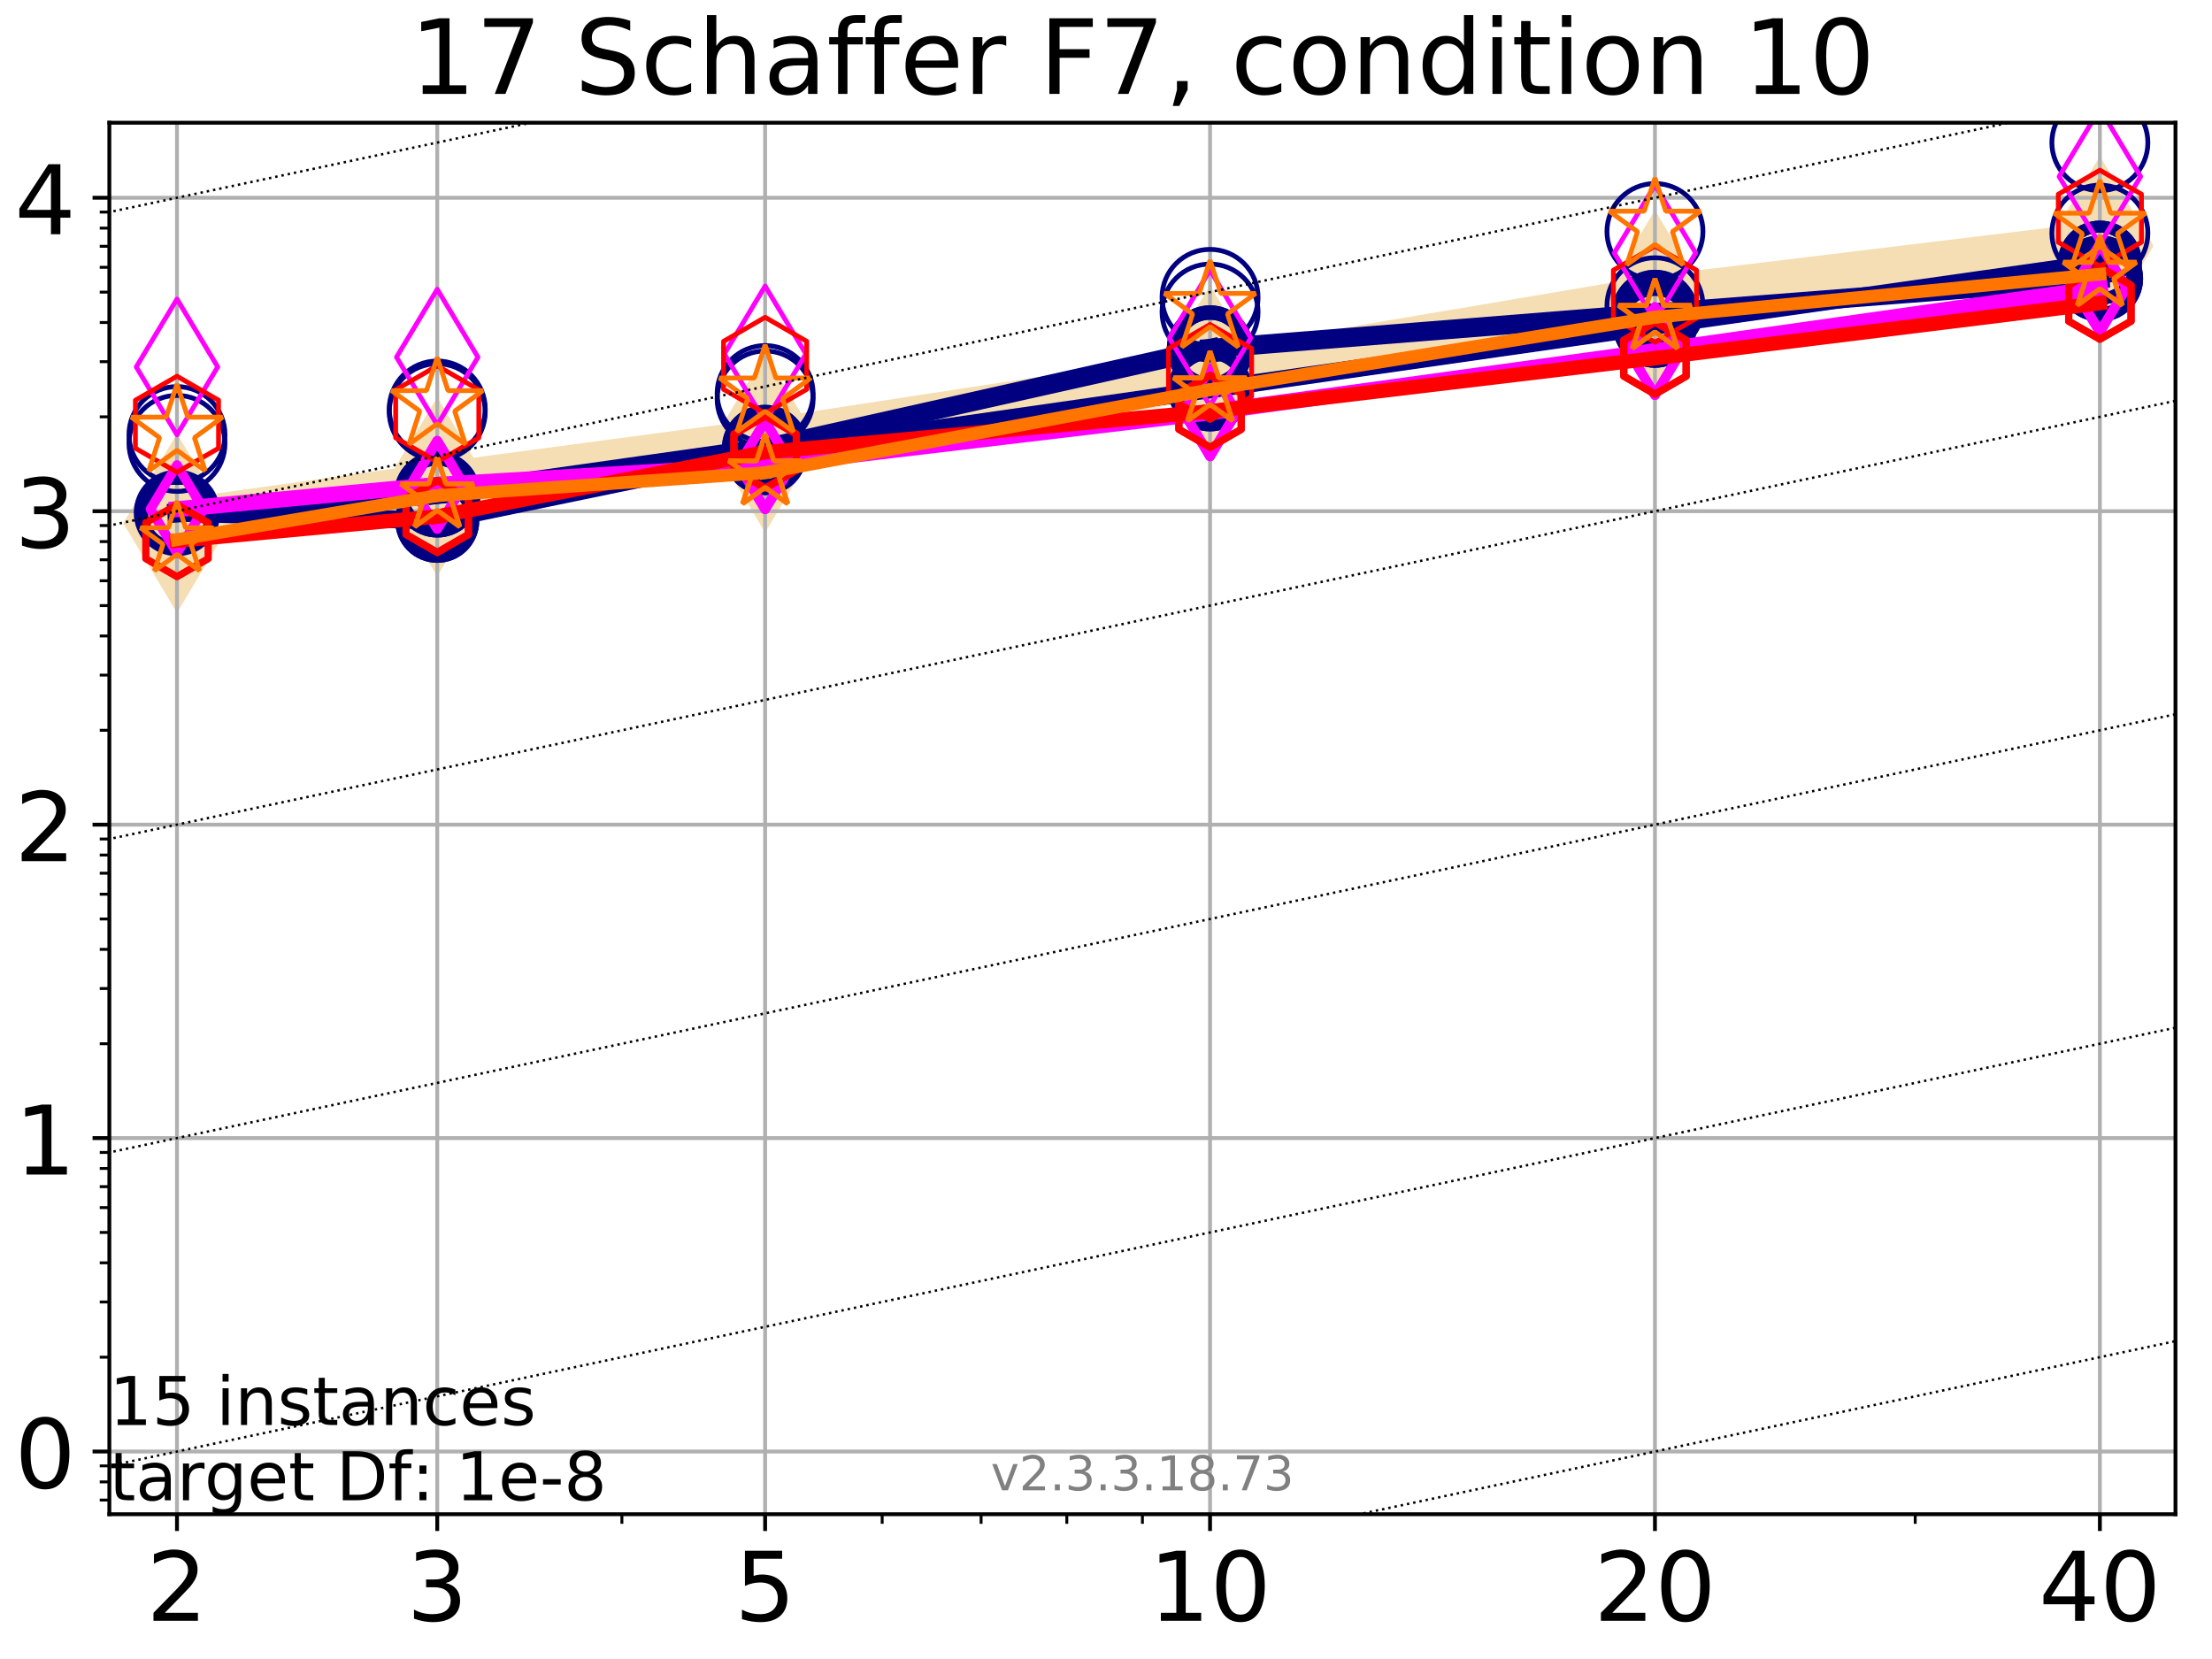 <?xml version="1.0" encoding="utf-8" standalone="no"?>
<!DOCTYPE svg PUBLIC "-//W3C//DTD SVG 1.1//EN"
  "http://www.w3.org/Graphics/SVG/1.1/DTD/svg11.dtd">
<!-- Created with matplotlib (https://matplotlib.org/) -->
<svg height="345.6pt" version="1.1" viewBox="0 0 460.8 345.6" width="460.8pt" xmlns="http://www.w3.org/2000/svg" xmlns:xlink="http://www.w3.org/1999/xlink">
 <defs>
  <style type="text/css">
*{stroke-linecap:butt;stroke-linejoin:round;}
  </style>
 </defs>
 <g id="figure_1">
  <g id="patch_1">
   <path d="M 0 345.6 
L 460.8 345.6 
L 460.8 0 
L 0 0 
z
" style="fill:#ffffff;"/>
  </g>
  <g id="axes_1">
   <g id="patch_2">
    <path d="M 22.78 315.44 
L 453.192 315.44 
L 453.192 25.56 
L 22.78 25.56 
z
" style="fill:#ffffff;"/>
   </g>
   <g id="line2d_1">
    <path clip-path="url(#p8d45c57bcb)" d="M 36.868 108.998 
L 91.085 101.403 
L 159.39 92.276 
L 252.074 78.088 
L 344.758 62.435 
L 437.443 51.199 
" style="fill:none;stroke:#f5deb3;stroke-linecap:square;stroke-width:10;"/>
    <defs>
     <path d="M -0 17.678 
L 10.607 0 
L 0 -17.678 
L -10.607 -0 
z
" id="m6e6aac58b0" style="stroke:#f5deb3;stroke-linejoin:miter;"/>
    </defs>
    <g clip-path="url(#p8d45c57bcb)">
     <use style="fill:#f5deb3;stroke:#f5deb3;stroke-linejoin:miter;" x="36.868" xlink:href="#m6e6aac58b0" y="108.998"/>
     <use style="fill:#f5deb3;stroke:#f5deb3;stroke-linejoin:miter;" x="91.085" xlink:href="#m6e6aac58b0" y="101.403"/>
     <use style="fill:#f5deb3;stroke:#f5deb3;stroke-linejoin:miter;" x="159.39" xlink:href="#m6e6aac58b0" y="92.276"/>
     <use style="fill:#f5deb3;stroke:#f5deb3;stroke-linejoin:miter;" x="252.074" xlink:href="#m6e6aac58b0" y="78.088"/>
     <use style="fill:#f5deb3;stroke:#f5deb3;stroke-linejoin:miter;" x="344.758" xlink:href="#m6e6aac58b0" y="62.435"/>
     <use style="fill:#f5deb3;stroke:#f5deb3;stroke-linejoin:miter;" x="437.443" xlink:href="#m6e6aac58b0" y="51.199"/>
    </g>
   </g>
   <g id="matplotlib.axis_1">
    <g id="xtick_1">
     <g id="line2d_2">
      <path clip-path="url(#p8d45c57bcb)" d="M 36.868 315.44 
L 36.868 25.56 
" style="fill:none;stroke:#b0b0b0;stroke-linecap:square;stroke-width:0.8;"/>
     </g>
     <g id="line2d_3">
      <defs>
       <path d="M 0 0 
L 0 3.5 
" id="me53b321a00" style="stroke:#000000;stroke-width:0.8;"/>
      </defs>
      <g>
       <use style="stroke:#000000;stroke-width:0.8;" x="36.868" xlink:href="#me53b321a00" y="315.44"/>
      </g>
     </g>
     <g id="text_1">
      <!-- 2 -->
      <defs>
       <path d="M 19.188 8.297 
L 53.609 8.297 
L 53.609 0 
L 7.328 0 
L 7.328 8.297 
Q 12.938 14.109 22.625 23.891 
Q 32.328 33.688 34.812 36.531 
Q 39.547 41.844 41.422 45.531 
Q 43.312 49.219 43.312 52.781 
Q 43.312 58.594 39.234 62.25 
Q 35.156 65.922 28.609 65.922 
Q 23.969 65.922 18.812 64.312 
Q 13.672 62.703 7.812 59.422 
L 7.812 69.391 
Q 13.766 71.781 18.938 73 
Q 24.125 74.219 28.422 74.219 
Q 39.75 74.219 46.484 68.547 
Q 53.219 62.891 53.219 53.422 
Q 53.219 48.922 51.531 44.891 
Q 49.859 40.875 45.406 35.406 
Q 44.188 33.984 37.641 27.219 
Q 31.109 20.453 19.188 8.297 
z
" id="DejaVuSans-50"/>
      </defs>
      <g transform="translate(30.506 337.637)scale(0.2 -0.2)">
       <use xlink:href="#DejaVuSans-50"/>
      </g>
     </g>
    </g>
    <g id="xtick_2">
     <g id="line2d_4">
      <path clip-path="url(#p8d45c57bcb)" d="M 91.085 315.44 
L 91.085 25.56 
" style="fill:none;stroke:#b0b0b0;stroke-linecap:square;stroke-width:0.8;"/>
     </g>
     <g id="line2d_5">
      <g>
       <use style="stroke:#000000;stroke-width:0.8;" x="91.085" xlink:href="#me53b321a00" y="315.44"/>
      </g>
     </g>
     <g id="text_2">
      <!-- 3 -->
      <defs>
       <path d="M 40.578 39.312 
Q 47.656 37.797 51.625 33 
Q 55.609 28.219 55.609 21.188 
Q 55.609 10.406 48.188 4.484 
Q 40.766 -1.422 27.094 -1.422 
Q 22.516 -1.422 17.656 -0.516 
Q 12.797 0.391 7.625 2.203 
L 7.625 11.719 
Q 11.719 9.328 16.594 8.109 
Q 21.484 6.891 26.812 6.891 
Q 36.078 6.891 40.938 10.547 
Q 45.797 14.203 45.797 21.188 
Q 45.797 27.641 41.281 31.266 
Q 36.766 34.906 28.719 34.906 
L 20.219 34.906 
L 20.219 43.016 
L 29.109 43.016 
Q 36.375 43.016 40.234 45.922 
Q 44.094 48.828 44.094 54.297 
Q 44.094 59.906 40.109 62.906 
Q 36.141 65.922 28.719 65.922 
Q 24.656 65.922 20.016 65.031 
Q 15.375 64.156 9.812 62.312 
L 9.812 71.094 
Q 15.438 72.656 20.344 73.438 
Q 25.25 74.219 29.594 74.219 
Q 40.828 74.219 47.359 69.109 
Q 53.906 64.016 53.906 55.328 
Q 53.906 49.266 50.438 45.094 
Q 46.969 40.922 40.578 39.312 
z
" id="DejaVuSans-51"/>
      </defs>
      <g transform="translate(84.723 337.637)scale(0.2 -0.2)">
       <use xlink:href="#DejaVuSans-51"/>
      </g>
     </g>
    </g>
    <g id="xtick_3">
     <g id="line2d_6">
      <path clip-path="url(#p8d45c57bcb)" d="M 159.39 315.44 
L 159.39 25.56 
" style="fill:none;stroke:#b0b0b0;stroke-linecap:square;stroke-width:0.8;"/>
     </g>
     <g id="line2d_7">
      <g>
       <use style="stroke:#000000;stroke-width:0.8;" x="159.39" xlink:href="#me53b321a00" y="315.44"/>
      </g>
     </g>
     <g id="text_3">
      <!-- 5 -->
      <defs>
       <path d="M 10.797 72.906 
L 49.516 72.906 
L 49.516 64.594 
L 19.828 64.594 
L 19.828 46.734 
Q 21.969 47.469 24.109 47.828 
Q 26.266 48.188 28.422 48.188 
Q 40.625 48.188 47.75 41.5 
Q 54.891 34.812 54.891 23.391 
Q 54.891 11.625 47.562 5.094 
Q 40.234 -1.422 26.906 -1.422 
Q 22.312 -1.422 17.547 -0.641 
Q 12.797 0.141 7.719 1.703 
L 7.719 11.625 
Q 12.109 9.234 16.797 8.062 
Q 21.484 6.891 26.703 6.891 
Q 35.156 6.891 40.078 11.328 
Q 45.016 15.766 45.016 23.391 
Q 45.016 31 40.078 35.438 
Q 35.156 39.891 26.703 39.891 
Q 22.75 39.891 18.812 39.016 
Q 14.891 38.141 10.797 36.281 
z
" id="DejaVuSans-53"/>
      </defs>
      <g transform="translate(153.028 337.637)scale(0.2 -0.2)">
       <use xlink:href="#DejaVuSans-53"/>
      </g>
     </g>
    </g>
    <g id="xtick_4">
     <g id="line2d_8">
      <path clip-path="url(#p8d45c57bcb)" d="M 252.074 315.44 
L 252.074 25.56 
" style="fill:none;stroke:#b0b0b0;stroke-linecap:square;stroke-width:0.8;"/>
     </g>
     <g id="line2d_9">
      <g>
       <use style="stroke:#000000;stroke-width:0.8;" x="252.074" xlink:href="#me53b321a00" y="315.44"/>
      </g>
     </g>
     <g id="text_4">
      <!-- 10 -->
      <defs>
       <path d="M 12.406 8.297 
L 28.516 8.297 
L 28.516 63.922 
L 10.984 60.406 
L 10.984 69.391 
L 28.422 72.906 
L 38.281 72.906 
L 38.281 8.297 
L 54.391 8.297 
L 54.391 0 
L 12.406 0 
z
" id="DejaVuSans-49"/>
       <path d="M 31.781 66.406 
Q 24.172 66.406 20.328 58.906 
Q 16.5 51.422 16.5 36.375 
Q 16.5 21.391 20.328 13.891 
Q 24.172 6.391 31.781 6.391 
Q 39.453 6.391 43.281 13.891 
Q 47.125 21.391 47.125 36.375 
Q 47.125 51.422 43.281 58.906 
Q 39.453 66.406 31.781 66.406 
z
M 31.781 74.219 
Q 44.047 74.219 50.516 64.516 
Q 56.984 54.828 56.984 36.375 
Q 56.984 17.969 50.516 8.266 
Q 44.047 -1.422 31.781 -1.422 
Q 19.531 -1.422 13.062 8.266 
Q 6.594 17.969 6.594 36.375 
Q 6.594 54.828 13.062 64.516 
Q 19.531 74.219 31.781 74.219 
z
" id="DejaVuSans-48"/>
      </defs>
      <g transform="translate(239.349 337.637)scale(0.2 -0.2)">
       <use xlink:href="#DejaVuSans-49"/>
       <use x="63.623" xlink:href="#DejaVuSans-48"/>
      </g>
     </g>
    </g>
    <g id="xtick_5">
     <g id="line2d_10">
      <path clip-path="url(#p8d45c57bcb)" d="M 344.758 315.44 
L 344.758 25.56 
" style="fill:none;stroke:#b0b0b0;stroke-linecap:square;stroke-width:0.8;"/>
     </g>
     <g id="line2d_11">
      <g>
       <use style="stroke:#000000;stroke-width:0.8;" x="344.758" xlink:href="#me53b321a00" y="315.44"/>
      </g>
     </g>
     <g id="text_5">
      <!-- 20 -->
      <g transform="translate(332.033 337.637)scale(0.2 -0.2)">
       <use xlink:href="#DejaVuSans-50"/>
       <use x="63.623" xlink:href="#DejaVuSans-48"/>
      </g>
     </g>
    </g>
    <g id="xtick_6">
     <g id="line2d_12">
      <path clip-path="url(#p8d45c57bcb)" d="M 437.443 315.44 
L 437.443 25.56 
" style="fill:none;stroke:#b0b0b0;stroke-linecap:square;stroke-width:0.8;"/>
     </g>
     <g id="line2d_13">
      <g>
       <use style="stroke:#000000;stroke-width:0.8;" x="437.443" xlink:href="#me53b321a00" y="315.44"/>
      </g>
     </g>
     <g id="text_6">
      <!-- 40 -->
      <defs>
       <path d="M 37.797 64.312 
L 12.891 25.391 
L 37.797 25.391 
z
M 35.203 72.906 
L 47.609 72.906 
L 47.609 25.391 
L 58.016 25.391 
L 58.016 17.188 
L 47.609 17.188 
L 47.609 0 
L 37.797 0 
L 37.797 17.188 
L 4.891 17.188 
L 4.891 26.703 
z
" id="DejaVuSans-52"/>
      </defs>
      <g transform="translate(424.718 337.637)scale(0.2 -0.2)">
       <use xlink:href="#DejaVuSans-52"/>
       <use x="63.623" xlink:href="#DejaVuSans-48"/>
      </g>
     </g>
    </g>
    <g id="xtick_7">
     <g id="line2d_14">
      <defs>
       <path d="M 0 0 
L 0 2 
" id="md0ccc315f7" style="stroke:#000000;stroke-width:0.6;"/>
      </defs>
      <g>
       <use style="stroke:#000000;stroke-width:0.6;" x="129.552" xlink:href="#md0ccc315f7" y="315.44"/>
      </g>
     </g>
    </g>
    <g id="xtick_8">
     <g id="line2d_15">
      <g>
       <use style="stroke:#000000;stroke-width:0.6;" x="183.769" xlink:href="#md0ccc315f7" y="315.44"/>
      </g>
     </g>
    </g>
    <g id="xtick_9">
     <g id="line2d_16">
      <g>
       <use style="stroke:#000000;stroke-width:0.6;" x="204.381" xlink:href="#md0ccc315f7" y="315.44"/>
      </g>
     </g>
    </g>
    <g id="xtick_10">
     <g id="line2d_17">
      <g>
       <use style="stroke:#000000;stroke-width:0.6;" x="222.237" xlink:href="#md0ccc315f7" y="315.44"/>
      </g>
     </g>
    </g>
    <g id="xtick_11">
     <g id="line2d_18">
      <g>
       <use style="stroke:#000000;stroke-width:0.6;" x="237.986" xlink:href="#md0ccc315f7" y="315.44"/>
      </g>
     </g>
    </g>
    <g id="xtick_12">
     <g id="line2d_19">
      <g>
       <use style="stroke:#000000;stroke-width:0.6;" x="398.975" xlink:href="#md0ccc315f7" y="315.44"/>
      </g>
     </g>
    </g>
   </g>
   <g id="matplotlib.axis_2">
    <g id="ytick_1">
     <g id="line2d_20">
      <path clip-path="url(#p8d45c57bcb)" d="M 22.78 302.381 
L 453.192 302.381 
" style="fill:none;stroke:#b0b0b0;stroke-linecap:square;stroke-width:0.8;"/>
     </g>
     <g id="line2d_21">
      <defs>
       <path d="M 0 0 
L -3.5 0 
" id="m0a56981e63" style="stroke:#000000;stroke-width:0.8;"/>
      </defs>
      <g>
       <use style="stroke:#000000;stroke-width:0.8;" x="22.78" xlink:href="#m0a56981e63" y="302.381"/>
      </g>
     </g>
     <g id="text_7">
      <!-- 0 -->
      <g transform="translate(3.055 309.979)scale(0.2 -0.2)">
       <use xlink:href="#DejaVuSans-48"/>
      </g>
     </g>
    </g>
    <g id="ytick_2">
     <g id="line2d_22">
      <path clip-path="url(#p8d45c57bcb)" d="M 22.78 237.085 
L 453.192 237.085 
" style="fill:none;stroke:#b0b0b0;stroke-linecap:square;stroke-width:0.8;"/>
     </g>
     <g id="line2d_23">
      <g>
       <use style="stroke:#000000;stroke-width:0.8;" x="22.78" xlink:href="#m0a56981e63" y="237.085"/>
      </g>
     </g>
     <g id="text_8">
      <!-- 1 -->
      <g transform="translate(3.055 244.684)scale(0.2 -0.2)">
       <use xlink:href="#DejaVuSans-49"/>
      </g>
     </g>
    </g>
    <g id="ytick_3">
     <g id="line2d_24">
      <path clip-path="url(#p8d45c57bcb)" d="M 22.78 171.79 
L 453.192 171.79 
" style="fill:none;stroke:#b0b0b0;stroke-linecap:square;stroke-width:0.8;"/>
     </g>
     <g id="line2d_25">
      <g>
       <use style="stroke:#000000;stroke-width:0.8;" x="22.78" xlink:href="#m0a56981e63" y="171.79"/>
      </g>
     </g>
     <g id="text_9">
      <!-- 2 -->
      <g transform="translate(3.055 179.388)scale(0.2 -0.2)">
       <use xlink:href="#DejaVuSans-50"/>
      </g>
     </g>
    </g>
    <g id="ytick_4">
     <g id="line2d_26">
      <path clip-path="url(#p8d45c57bcb)" d="M 22.78 106.494 
L 453.192 106.494 
" style="fill:none;stroke:#b0b0b0;stroke-linecap:square;stroke-width:0.8;"/>
     </g>
     <g id="line2d_27">
      <g>
       <use style="stroke:#000000;stroke-width:0.8;" x="22.78" xlink:href="#m0a56981e63" y="106.494"/>
      </g>
     </g>
     <g id="text_10">
      <!-- 3 -->
      <g transform="translate(3.055 114.092)scale(0.2 -0.2)">
       <use xlink:href="#DejaVuSans-51"/>
      </g>
     </g>
    </g>
    <g id="ytick_5">
     <g id="line2d_28">
      <path clip-path="url(#p8d45c57bcb)" d="M 22.78 41.198 
L 453.192 41.198 
" style="fill:none;stroke:#b0b0b0;stroke-linecap:square;stroke-width:0.8;"/>
     </g>
     <g id="line2d_29">
      <g>
       <use style="stroke:#000000;stroke-width:0.8;" x="22.78" xlink:href="#m0a56981e63" y="41.198"/>
      </g>
     </g>
     <g id="text_11">
      <!-- 4 -->
      <g transform="translate(3.055 48.797)scale(0.2 -0.2)">
       <use xlink:href="#DejaVuSans-52"/>
      </g>
     </g>
    </g>
    <g id="ytick_6">
     <g id="line2d_30">
      <defs>
       <path d="M 0 0 
L -2 0 
" id="m9583acbd83" style="stroke:#000000;stroke-width:0.6;"/>
      </defs>
      <g>
       <use style="stroke:#000000;stroke-width:0.6;" x="22.78" xlink:href="#m9583acbd83" y="312.495"/>
      </g>
     </g>
    </g>
    <g id="ytick_7">
     <g id="line2d_31">
      <g>
       <use style="stroke:#000000;stroke-width:0.6;" x="22.78" xlink:href="#m9583acbd83" y="308.709"/>
      </g>
     </g>
    </g>
    <g id="ytick_8">
     <g id="line2d_32">
      <g>
       <use style="stroke:#000000;stroke-width:0.6;" x="22.78" xlink:href="#m9583acbd83" y="305.369"/>
      </g>
     </g>
    </g>
    <g id="ytick_9">
     <g id="line2d_33">
      <g>
       <use style="stroke:#000000;stroke-width:0.6;" x="22.78" xlink:href="#m9583acbd83" y="282.725"/>
      </g>
     </g>
    </g>
    <g id="ytick_10">
     <g id="line2d_34">
      <g>
       <use style="stroke:#000000;stroke-width:0.6;" x="22.78" xlink:href="#m9583acbd83" y="271.227"/>
      </g>
     </g>
    </g>
    <g id="ytick_11">
     <g id="line2d_35">
      <g>
       <use style="stroke:#000000;stroke-width:0.6;" x="22.78" xlink:href="#m9583acbd83" y="263.069"/>
      </g>
     </g>
    </g>
    <g id="ytick_12">
     <g id="line2d_36">
      <g>
       <use style="stroke:#000000;stroke-width:0.6;" x="22.78" xlink:href="#m9583acbd83" y="256.741"/>
      </g>
     </g>
    </g>
    <g id="ytick_13">
     <g id="line2d_37">
      <g>
       <use style="stroke:#000000;stroke-width:0.6;" x="22.78" xlink:href="#m9583acbd83" y="251.571"/>
      </g>
     </g>
    </g>
    <g id="ytick_14">
     <g id="line2d_38">
      <g>
       <use style="stroke:#000000;stroke-width:0.6;" x="22.78" xlink:href="#m9583acbd83" y="247.2"/>
      </g>
     </g>
    </g>
    <g id="ytick_15">
     <g id="line2d_39">
      <g>
       <use style="stroke:#000000;stroke-width:0.6;" x="22.78" xlink:href="#m9583acbd83" y="243.413"/>
      </g>
     </g>
    </g>
    <g id="ytick_16">
     <g id="line2d_40">
      <g>
       <use style="stroke:#000000;stroke-width:0.6;" x="22.78" xlink:href="#m9583acbd83" y="240.073"/>
      </g>
     </g>
    </g>
    <g id="ytick_17">
     <g id="line2d_41">
      <g>
       <use style="stroke:#000000;stroke-width:0.6;" x="22.78" xlink:href="#m9583acbd83" y="217.429"/>
      </g>
     </g>
    </g>
    <g id="ytick_18">
     <g id="line2d_42">
      <g>
       <use style="stroke:#000000;stroke-width:0.6;" x="22.78" xlink:href="#m9583acbd83" y="205.931"/>
      </g>
     </g>
    </g>
    <g id="ytick_19">
     <g id="line2d_43">
      <g>
       <use style="stroke:#000000;stroke-width:0.6;" x="22.78" xlink:href="#m9583acbd83" y="197.773"/>
      </g>
     </g>
    </g>
    <g id="ytick_20">
     <g id="line2d_44">
      <g>
       <use style="stroke:#000000;stroke-width:0.6;" x="22.78" xlink:href="#m9583acbd83" y="191.446"/>
      </g>
     </g>
    </g>
    <g id="ytick_21">
     <g id="line2d_45">
      <g>
       <use style="stroke:#000000;stroke-width:0.6;" x="22.78" xlink:href="#m9583acbd83" y="186.275"/>
      </g>
     </g>
    </g>
    <g id="ytick_22">
     <g id="line2d_46">
      <g>
       <use style="stroke:#000000;stroke-width:0.6;" x="22.78" xlink:href="#m9583acbd83" y="181.904"/>
      </g>
     </g>
    </g>
    <g id="ytick_23">
     <g id="line2d_47">
      <g>
       <use style="stroke:#000000;stroke-width:0.6;" x="22.78" xlink:href="#m9583acbd83" y="178.117"/>
      </g>
     </g>
    </g>
    <g id="ytick_24">
     <g id="line2d_48">
      <g>
       <use style="stroke:#000000;stroke-width:0.6;" x="22.78" xlink:href="#m9583acbd83" y="174.777"/>
      </g>
     </g>
    </g>
    <g id="ytick_25">
     <g id="line2d_49">
      <g>
       <use style="stroke:#000000;stroke-width:0.6;" x="22.78" xlink:href="#m9583acbd83" y="152.134"/>
      </g>
     </g>
    </g>
    <g id="ytick_26">
     <g id="line2d_50">
      <g>
       <use style="stroke:#000000;stroke-width:0.6;" x="22.78" xlink:href="#m9583acbd83" y="140.636"/>
      </g>
     </g>
    </g>
    <g id="ytick_27">
     <g id="line2d_51">
      <g>
       <use style="stroke:#000000;stroke-width:0.6;" x="22.78" xlink:href="#m9583acbd83" y="132.478"/>
      </g>
     </g>
    </g>
    <g id="ytick_28">
     <g id="line2d_52">
      <g>
       <use style="stroke:#000000;stroke-width:0.6;" x="22.78" xlink:href="#m9583acbd83" y="126.15"/>
      </g>
     </g>
    </g>
    <g id="ytick_29">
     <g id="line2d_53">
      <g>
       <use style="stroke:#000000;stroke-width:0.6;" x="22.78" xlink:href="#m9583acbd83" y="120.98"/>
      </g>
     </g>
    </g>
    <g id="ytick_30">
     <g id="line2d_54">
      <g>
       <use style="stroke:#000000;stroke-width:0.6;" x="22.78" xlink:href="#m9583acbd83" y="116.608"/>
      </g>
     </g>
    </g>
    <g id="ytick_31">
     <g id="line2d_55">
      <g>
       <use style="stroke:#000000;stroke-width:0.6;" x="22.78" xlink:href="#m9583acbd83" y="112.822"/>
      </g>
     </g>
    </g>
    <g id="ytick_32">
     <g id="line2d_56">
      <g>
       <use style="stroke:#000000;stroke-width:0.6;" x="22.78" xlink:href="#m9583acbd83" y="109.482"/>
      </g>
     </g>
    </g>
    <g id="ytick_33">
     <g id="line2d_57">
      <g>
       <use style="stroke:#000000;stroke-width:0.6;" x="22.78" xlink:href="#m9583acbd83" y="86.838"/>
      </g>
     </g>
    </g>
    <g id="ytick_34">
     <g id="line2d_58">
      <g>
       <use style="stroke:#000000;stroke-width:0.6;" x="22.78" xlink:href="#m9583acbd83" y="75.34"/>
      </g>
     </g>
    </g>
    <g id="ytick_35">
     <g id="line2d_59">
      <g>
       <use style="stroke:#000000;stroke-width:0.6;" x="22.78" xlink:href="#m9583acbd83" y="67.182"/>
      </g>
     </g>
    </g>
    <g id="ytick_36">
     <g id="line2d_60">
      <g>
       <use style="stroke:#000000;stroke-width:0.6;" x="22.78" xlink:href="#m9583acbd83" y="60.854"/>
      </g>
     </g>
    </g>
    <g id="ytick_37">
     <g id="line2d_61">
      <g>
       <use style="stroke:#000000;stroke-width:0.6;" x="22.78" xlink:href="#m9583acbd83" y="55.684"/>
      </g>
     </g>
    </g>
    <g id="ytick_38">
     <g id="line2d_62">
      <g>
       <use style="stroke:#000000;stroke-width:0.6;" x="22.78" xlink:href="#m9583acbd83" y="51.313"/>
      </g>
     </g>
    </g>
    <g id="ytick_39">
     <g id="line2d_63">
      <g>
       <use style="stroke:#000000;stroke-width:0.6;" x="22.78" xlink:href="#m9583acbd83" y="47.526"/>
      </g>
     </g>
    </g>
    <g id="ytick_40">
     <g id="line2d_64">
      <g>
       <use style="stroke:#000000;stroke-width:0.6;" x="22.78" xlink:href="#m9583acbd83" y="44.186"/>
      </g>
     </g>
    </g>
   </g>
   <g id="line2d_65">
    <path clip-path="url(#p8d45c57bcb)" d="M 36.868 106.852 
L 91.085 102.975 
" style="fill:none;stroke:#000080;stroke-linecap:square;stroke-width:4;"/>
    <defs>
     <path d="M 0 7.5 
C 1.989 7.5 3.897 6.71 5.303 5.303 
C 6.71 3.897 7.5 1.989 7.5 0 
C 7.5 -1.989 6.71 -3.897 5.303 -5.303 
C 3.897 -6.71 1.989 -7.5 0 -7.5 
C -1.989 -7.5 -3.897 -6.71 -5.303 -5.303 
C -6.71 -3.897 -7.5 -1.989 -7.5 0 
C -7.5 1.989 -6.71 3.897 -5.303 5.303 
C -3.897 6.71 -1.989 7.5 0 7.5 
z
" id="m1a410dbb14" style="stroke:#000080;stroke-width:3;"/>
    </defs>
    <g clip-path="url(#p8d45c57bcb)">
     <use style="fill-opacity:0;stroke:#000080;stroke-width:3;" x="36.868" xlink:href="#m1a410dbb14" y="106.852"/>
     <use style="fill-opacity:0;stroke:#000080;stroke-width:3;" x="91.085" xlink:href="#m1a410dbb14" y="102.975"/>
    </g>
   </g>
   <g id="line2d_66">
    <path clip-path="url(#p8d45c57bcb)" d="M 91.085 102.975 
L 159.39 93.336 
" style="fill:none;stroke:#000080;stroke-linecap:square;stroke-width:4;"/>
    <g clip-path="url(#p8d45c57bcb)">
     <use style="fill-opacity:0;stroke:#000080;stroke-width:3;" x="91.085" xlink:href="#m1a410dbb14" y="102.975"/>
     <use style="fill-opacity:0;stroke:#000080;stroke-width:3;" x="159.39" xlink:href="#m1a410dbb14" y="93.336"/>
    </g>
   </g>
   <g id="line2d_67">
    <path clip-path="url(#p8d45c57bcb)" d="M 159.39 93.336 
L 252.074 72.606 
" style="fill:none;stroke:#000080;stroke-linecap:square;stroke-width:4;"/>
    <g clip-path="url(#p8d45c57bcb)">
     <use style="fill-opacity:0;stroke:#000080;stroke-width:3;" x="159.39" xlink:href="#m1a410dbb14" y="93.336"/>
     <use style="fill-opacity:0;stroke:#000080;stroke-width:3;" x="252.074" xlink:href="#m1a410dbb14" y="72.606"/>
    </g>
   </g>
   <g id="line2d_68">
    <path clip-path="url(#p8d45c57bcb)" d="M 252.074 72.606 
L 344.758 65.207 
" style="fill:none;stroke:#000080;stroke-linecap:square;stroke-width:4;"/>
    <g clip-path="url(#p8d45c57bcb)">
     <use style="fill-opacity:0;stroke:#000080;stroke-width:3;" x="252.074" xlink:href="#m1a410dbb14" y="72.606"/>
     <use style="fill-opacity:0;stroke:#000080;stroke-width:3;" x="344.758" xlink:href="#m1a410dbb14" y="65.207"/>
    </g>
   </g>
   <g id="line2d_69">
    <path clip-path="url(#p8d45c57bcb)" d="M 344.758 65.207 
L 437.443 58.037 
" style="fill:none;stroke:#000080;stroke-linecap:square;stroke-width:4;"/>
    <g clip-path="url(#p8d45c57bcb)">
     <use style="fill-opacity:0;stroke:#000080;stroke-width:3;" x="344.758" xlink:href="#m1a410dbb14" y="65.207"/>
     <use style="fill-opacity:0;stroke:#000080;stroke-width:3;" x="437.443" xlink:href="#m1a410dbb14" y="58.037"/>
    </g>
   </g>
   <g id="line2d_70">
    <path clip-path="url(#p8d45c57bcb)" d="M 437.443 58.037 
" style="fill:none;stroke:#000080;stroke-linecap:square;stroke-width:4;"/>
    <g clip-path="url(#p8d45c57bcb)">
     <use style="fill-opacity:0;stroke:#000080;stroke-width:3;" x="437.443" xlink:href="#m1a410dbb14" y="58.037"/>
    </g>
   </g>
   <g id="line2d_71"/>
   <g id="line2d_72">
    <defs>
     <path d="M 0 10 
C 2.652 10 5.196 8.946 7.071 7.071 
C 8.946 5.196 10 2.652 10 0 
C 10 -2.652 8.946 -5.196 7.071 -7.071 
C 5.196 -8.946 2.652 -10 0 -10 
C -2.652 -10 -5.196 -8.946 -7.071 -7.071 
C -8.946 -5.196 -10 -2.652 -10 0 
C -10 2.652 -8.946 5.196 -7.071 7.071 
C -5.196 8.946 -2.652 10 0 10 
z
" id="m3c023a23e7" style="stroke:#000080;"/>
    </defs>
    <g clip-path="url(#p8d45c57bcb)">
     <use style="fill-opacity:0;stroke:#000080;" x="36.868" xlink:href="#m3c023a23e7" y="92.371"/>
     <use style="fill-opacity:0;stroke:#000080;" x="91.085" xlink:href="#m3c023a23e7" y="85.204"/>
     <use style="fill-opacity:0;stroke:#000080;" x="159.39" xlink:href="#m3c023a23e7" y="83.108"/>
     <use style="fill-opacity:0;stroke:#000080;" x="252.074" xlink:href="#m3c023a23e7" y="61.948"/>
     <use style="fill-opacity:0;stroke:#000080;" x="344.758" xlink:href="#m3c023a23e7" y="48.235"/>
     <use style="fill-opacity:0;stroke:#000080;" x="437.443" xlink:href="#m3c023a23e7" y="48.562"/>
    </g>
   </g>
   <g id="line2d_73">
    <path clip-path="url(#p8d45c57bcb)" d="M 36.868 106.812 
L 91.085 108.495 
" style="fill:none;stroke:#000080;stroke-linecap:square;stroke-width:3.667;"/>
    <defs>
     <path d="M 0 7.5 
C 1.989 7.5 3.897 6.71 5.303 5.303 
C 6.71 3.897 7.5 1.989 7.5 0 
C 7.5 -1.989 6.71 -3.897 5.303 -5.303 
C 3.897 -6.71 1.989 -7.5 0 -7.5 
C -1.989 -7.5 -3.897 -6.71 -5.303 -5.303 
C -6.71 -3.897 -7.5 -1.989 -7.5 0 
C -7.5 1.989 -6.71 3.897 -5.303 5.303 
C -3.897 6.71 -1.989 7.5 0 7.5 
z
" id="m3a279a3b4e" style="stroke:#000080;stroke-width:2.5;"/>
    </defs>
    <g clip-path="url(#p8d45c57bcb)">
     <use style="fill-opacity:0;stroke:#000080;stroke-width:2.5;" x="36.868" xlink:href="#m3a279a3b4e" y="106.812"/>
     <use style="fill-opacity:0;stroke:#000080;stroke-width:2.5;" x="91.085" xlink:href="#m3a279a3b4e" y="108.495"/>
    </g>
   </g>
   <g id="line2d_74">
    <path clip-path="url(#p8d45c57bcb)" d="M 91.085 108.495 
L 159.39 94.384 
" style="fill:none;stroke:#000080;stroke-linecap:square;stroke-width:3.667;"/>
    <g clip-path="url(#p8d45c57bcb)">
     <use style="fill-opacity:0;stroke:#000080;stroke-width:2.5;" x="91.085" xlink:href="#m3a279a3b4e" y="108.495"/>
     <use style="fill-opacity:0;stroke:#000080;stroke-width:2.5;" x="159.39" xlink:href="#m3a279a3b4e" y="94.384"/>
    </g>
   </g>
   <g id="line2d_75">
    <path clip-path="url(#p8d45c57bcb)" d="M 159.39 94.384 
L 252.074 81.111 
" style="fill:none;stroke:#000080;stroke-linecap:square;stroke-width:3.667;"/>
    <g clip-path="url(#p8d45c57bcb)">
     <use style="fill-opacity:0;stroke:#000080;stroke-width:2.5;" x="159.39" xlink:href="#m3a279a3b4e" y="94.384"/>
     <use style="fill-opacity:0;stroke:#000080;stroke-width:2.5;" x="252.074" xlink:href="#m3a279a3b4e" y="81.111"/>
    </g>
   </g>
   <g id="line2d_76">
    <path clip-path="url(#p8d45c57bcb)" d="M 252.074 81.111 
L 344.758 67.866 
" style="fill:none;stroke:#000080;stroke-linecap:square;stroke-width:3.667;"/>
    <g clip-path="url(#p8d45c57bcb)">
     <use style="fill-opacity:0;stroke:#000080;stroke-width:2.5;" x="252.074" xlink:href="#m3a279a3b4e" y="81.111"/>
     <use style="fill-opacity:0;stroke:#000080;stroke-width:2.5;" x="344.758" xlink:href="#m3a279a3b4e" y="67.866"/>
    </g>
   </g>
   <g id="line2d_77">
    <path clip-path="url(#p8d45c57bcb)" d="M 344.758 67.866 
L 437.443 54.708 
" style="fill:none;stroke:#000080;stroke-linecap:square;stroke-width:3.667;"/>
    <g clip-path="url(#p8d45c57bcb)">
     <use style="fill-opacity:0;stroke:#000080;stroke-width:2.5;" x="344.758" xlink:href="#m3a279a3b4e" y="67.866"/>
     <use style="fill-opacity:0;stroke:#000080;stroke-width:2.5;" x="437.443" xlink:href="#m3a279a3b4e" y="54.708"/>
    </g>
   </g>
   <g id="line2d_78">
    <path clip-path="url(#p8d45c57bcb)" d="M 437.443 54.708 
" style="fill:none;stroke:#000080;stroke-linecap:square;stroke-width:3.667;"/>
    <g clip-path="url(#p8d45c57bcb)">
     <use style="fill-opacity:0;stroke:#000080;stroke-width:2.5;" x="437.443" xlink:href="#m3a279a3b4e" y="54.708"/>
    </g>
   </g>
   <g id="line2d_79"/>
   <g id="line2d_80">
    <g clip-path="url(#p8d45c57bcb)">
     <use style="fill-opacity:0;stroke:#000080;" x="36.868" xlink:href="#m3c023a23e7" y="90.536"/>
     <use style="fill-opacity:0;stroke:#000080;" x="91.085" xlink:href="#m3c023a23e7" y="85.771"/>
     <use style="fill-opacity:0;stroke:#000080;" x="159.39" xlink:href="#m3c023a23e7" y="81.984"/>
     <use style="fill-opacity:0;stroke:#000080;" x="252.074" xlink:href="#m3c023a23e7" y="65.004"/>
     <use style="fill-opacity:0;stroke:#000080;" x="344.758" xlink:href="#m3c023a23e7" y="63.697"/>
     <use style="fill-opacity:0;stroke:#000080;" x="437.443" xlink:href="#m3c023a23e7" y="29.706"/>
    </g>
   </g>
   <g id="line2d_81">
    <path clip-path="url(#p8d45c57bcb)" d="M 36.868 106.064 
L 91.085 101.005 
" style="fill:none;stroke:#ff00ff;stroke-linecap:square;stroke-width:3.333;"/>
    <defs>
     <path d="M -0 9.192 
L 5.515 0 
L 0 -9.192 
L -5.515 -0 
z
" id="mc7e3b9f236" style="stroke:#ff00ff;stroke-linejoin:miter;stroke-width:2;"/>
    </defs>
    <g clip-path="url(#p8d45c57bcb)">
     <use style="fill-opacity:0;stroke:#ff00ff;stroke-linejoin:miter;stroke-width:2;" x="36.868" xlink:href="#mc7e3b9f236" y="106.064"/>
     <use style="fill-opacity:0;stroke:#ff00ff;stroke-linejoin:miter;stroke-width:2;" x="91.085" xlink:href="#mc7e3b9f236" y="101.005"/>
    </g>
   </g>
   <g id="line2d_82">
    <path clip-path="url(#p8d45c57bcb)" d="M 91.085 101.005 
L 159.39 96.913 
" style="fill:none;stroke:#ff00ff;stroke-linecap:square;stroke-width:3.333;"/>
    <g clip-path="url(#p8d45c57bcb)">
     <use style="fill-opacity:0;stroke:#ff00ff;stroke-linejoin:miter;stroke-width:2;" x="91.085" xlink:href="#mc7e3b9f236" y="101.005"/>
     <use style="fill-opacity:0;stroke:#ff00ff;stroke-linejoin:miter;stroke-width:2;" x="159.39" xlink:href="#mc7e3b9f236" y="96.913"/>
    </g>
   </g>
   <g id="line2d_83">
    <path clip-path="url(#p8d45c57bcb)" d="M 159.39 96.913 
L 252.074 85.887 
" style="fill:none;stroke:#ff00ff;stroke-linecap:square;stroke-width:3.333;"/>
    <g clip-path="url(#p8d45c57bcb)">
     <use style="fill-opacity:0;stroke:#ff00ff;stroke-linejoin:miter;stroke-width:2;" x="159.39" xlink:href="#mc7e3b9f236" y="96.913"/>
     <use style="fill-opacity:0;stroke:#ff00ff;stroke-linejoin:miter;stroke-width:2;" x="252.074" xlink:href="#mc7e3b9f236" y="85.887"/>
    </g>
   </g>
   <g id="line2d_84">
    <path clip-path="url(#p8d45c57bcb)" d="M 252.074 85.887 
L 344.758 73.136 
" style="fill:none;stroke:#ff00ff;stroke-linecap:square;stroke-width:3.333;"/>
    <g clip-path="url(#p8d45c57bcb)">
     <use style="fill-opacity:0;stroke:#ff00ff;stroke-linejoin:miter;stroke-width:2;" x="252.074" xlink:href="#mc7e3b9f236" y="85.887"/>
     <use style="fill-opacity:0;stroke:#ff00ff;stroke-linejoin:miter;stroke-width:2;" x="344.758" xlink:href="#mc7e3b9f236" y="73.136"/>
    </g>
   </g>
   <g id="line2d_85">
    <path clip-path="url(#p8d45c57bcb)" d="M 344.758 73.136 
L 437.443 59.992 
" style="fill:none;stroke:#ff00ff;stroke-linecap:square;stroke-width:3.333;"/>
    <g clip-path="url(#p8d45c57bcb)">
     <use style="fill-opacity:0;stroke:#ff00ff;stroke-linejoin:miter;stroke-width:2;" x="344.758" xlink:href="#mc7e3b9f236" y="73.136"/>
     <use style="fill-opacity:0;stroke:#ff00ff;stroke-linejoin:miter;stroke-width:2;" x="437.443" xlink:href="#mc7e3b9f236" y="59.992"/>
    </g>
   </g>
   <g id="line2d_86">
    <path clip-path="url(#p8d45c57bcb)" d="M 437.443 59.992 
" style="fill:none;stroke:#ff00ff;stroke-linecap:square;stroke-width:3.333;"/>
    <g clip-path="url(#p8d45c57bcb)">
     <use style="fill-opacity:0;stroke:#ff00ff;stroke-linejoin:miter;stroke-width:2;" x="437.443" xlink:href="#mc7e3b9f236" y="59.992"/>
    </g>
   </g>
   <g id="line2d_87"/>
   <g id="line2d_88">
    <defs>
     <path d="M -0 14.142 
L 8.485 0 
L -0 -14.142 
L -8.485 -0 
z
" id="m804339fac5" style="stroke:#ff00ff;stroke-linejoin:miter;"/>
    </defs>
    <g clip-path="url(#p8d45c57bcb)">
     <use style="fill-opacity:0;stroke:#ff00ff;stroke-linejoin:miter;" x="36.868" xlink:href="#m804339fac5" y="76.439"/>
     <use style="fill-opacity:0;stroke:#ff00ff;stroke-linejoin:miter;" x="91.085" xlink:href="#m804339fac5" y="74.404"/>
     <use style="fill-opacity:0;stroke:#ff00ff;stroke-linejoin:miter;" x="159.39" xlink:href="#m804339fac5" y="73.734"/>
     <use style="fill-opacity:0;stroke:#ff00ff;stroke-linejoin:miter;" x="252.074" xlink:href="#m804339fac5" y="70.409"/>
     <use style="fill-opacity:0;stroke:#ff00ff;stroke-linejoin:miter;" x="344.758" xlink:href="#m804339fac5" y="52.694"/>
     <use style="fill-opacity:0;stroke:#ff00ff;stroke-linejoin:miter;" x="437.443" xlink:href="#m804339fac5" y="36.781"/>
    </g>
   </g>
   <g id="line2d_89">
    <path clip-path="url(#p8d45c57bcb)" d="M 36.868 112.635 
L 91.085 107.592 
" style="fill:none;stroke:#ff0000;stroke-linecap:square;stroke-width:3;"/>
    <defs>
     <path d="M 0 -7.5 
L -6.495 -3.75 
L -6.495 3.75 
L -0 7.5 
L 6.495 3.75 
L 6.495 -3.75 
z
" id="m8bd886ebcc" style="stroke:#ff0000;stroke-linejoin:miter;stroke-width:1.5;"/>
    </defs>
    <g clip-path="url(#p8d45c57bcb)">
     <use style="fill-opacity:0;stroke:#ff0000;stroke-linejoin:miter;stroke-width:1.5;" x="36.868" xlink:href="#m8bd886ebcc" y="112.635"/>
     <use style="fill-opacity:0;stroke:#ff0000;stroke-linejoin:miter;stroke-width:1.5;" x="91.085" xlink:href="#m8bd886ebcc" y="107.592"/>
    </g>
   </g>
   <g id="line2d_90">
    <path clip-path="url(#p8d45c57bcb)" d="M 91.085 107.592 
L 159.39 94.198 
" style="fill:none;stroke:#ff0000;stroke-linecap:square;stroke-width:3;"/>
    <g clip-path="url(#p8d45c57bcb)">
     <use style="fill-opacity:0;stroke:#ff0000;stroke-linejoin:miter;stroke-width:1.5;" x="91.085" xlink:href="#m8bd886ebcc" y="107.592"/>
     <use style="fill-opacity:0;stroke:#ff0000;stroke-linejoin:miter;stroke-width:1.5;" x="159.39" xlink:href="#m8bd886ebcc" y="94.198"/>
    </g>
   </g>
   <g id="line2d_91">
    <path clip-path="url(#p8d45c57bcb)" d="M 159.39 94.198 
L 252.074 85.686 
" style="fill:none;stroke:#ff0000;stroke-linecap:square;stroke-width:3;"/>
    <g clip-path="url(#p8d45c57bcb)">
     <use style="fill-opacity:0;stroke:#ff0000;stroke-linejoin:miter;stroke-width:1.5;" x="159.39" xlink:href="#m8bd886ebcc" y="94.198"/>
     <use style="fill-opacity:0;stroke:#ff0000;stroke-linejoin:miter;stroke-width:1.5;" x="252.074" xlink:href="#m8bd886ebcc" y="85.686"/>
    </g>
   </g>
   <g id="line2d_92">
    <path clip-path="url(#p8d45c57bcb)" d="M 252.074 85.686 
L 344.758 74.617 
" style="fill:none;stroke:#ff0000;stroke-linecap:square;stroke-width:3;"/>
    <g clip-path="url(#p8d45c57bcb)">
     <use style="fill-opacity:0;stroke:#ff0000;stroke-linejoin:miter;stroke-width:1.5;" x="252.074" xlink:href="#m8bd886ebcc" y="85.686"/>
     <use style="fill-opacity:0;stroke:#ff0000;stroke-linejoin:miter;stroke-width:1.5;" x="344.758" xlink:href="#m8bd886ebcc" y="74.617"/>
    </g>
   </g>
   <g id="line2d_93">
    <path clip-path="url(#p8d45c57bcb)" d="M 344.758 74.617 
L 437.443 63.158 
" style="fill:none;stroke:#ff0000;stroke-linecap:square;stroke-width:3;"/>
    <g clip-path="url(#p8d45c57bcb)">
     <use style="fill-opacity:0;stroke:#ff0000;stroke-linejoin:miter;stroke-width:1.5;" x="344.758" xlink:href="#m8bd886ebcc" y="74.617"/>
     <use style="fill-opacity:0;stroke:#ff0000;stroke-linejoin:miter;stroke-width:1.5;" x="437.443" xlink:href="#m8bd886ebcc" y="63.158"/>
    </g>
   </g>
   <g id="line2d_94">
    <path clip-path="url(#p8d45c57bcb)" d="M 437.443 63.158 
" style="fill:none;stroke:#ff0000;stroke-linecap:square;stroke-width:3;"/>
    <g clip-path="url(#p8d45c57bcb)">
     <use style="fill-opacity:0;stroke:#ff0000;stroke-linejoin:miter;stroke-width:1.5;" x="437.443" xlink:href="#m8bd886ebcc" y="63.158"/>
    </g>
   </g>
   <g id="line2d_95"/>
   <g id="line2d_96">
    <defs>
     <path d="M 0 -10 
L -8.66 -5 
L -8.66 5 
L -0 10 
L 8.66 5 
L 8.66 -5 
z
" id="ma0ff26e61c" style="stroke:#ff0000;stroke-linejoin:miter;"/>
    </defs>
    <g clip-path="url(#p8d45c57bcb)">
     <use style="fill-opacity:0;stroke:#ff0000;stroke-linejoin:miter;" x="36.868" xlink:href="#ma0ff26e61c" y="88.375"/>
     <use style="fill-opacity:0;stroke:#ff0000;stroke-linejoin:miter;" x="91.085" xlink:href="#ma0ff26e61c" y="86.203"/>
     <use style="fill-opacity:0;stroke:#ff0000;stroke-linejoin:miter;" x="159.39" xlink:href="#ma0ff26e61c" y="76.103"/>
     <use style="fill-opacity:0;stroke:#ff0000;stroke-linejoin:miter;" x="252.074" xlink:href="#ma0ff26e61c" y="77.597"/>
     <use style="fill-opacity:0;stroke:#ff0000;stroke-linejoin:miter;" x="344.758" xlink:href="#ma0ff26e61c" y="61.285"/>
     <use style="fill-opacity:0;stroke:#ff0000;stroke-linejoin:miter;" x="437.443" xlink:href="#ma0ff26e61c" y="45.458"/>
    </g>
   </g>
   <g id="line2d_97">
    <path clip-path="url(#p8d45c57bcb)" d="M 36.868 112.421 
L 91.085 103.254 
" style="fill:none;stroke:#ff7500;stroke-linecap:square;stroke-width:2.667;"/>
    <defs>
     <path d="M 0 -8 
L -1.796 -2.472 
L -7.608 -2.472 
L -2.906 0.944 
L -4.702 6.472 
L -0 3.056 
L 4.702 6.472 
L 2.906 0.944 
L 7.608 -2.472 
L 1.796 -2.472 
z
" id="m937907e270" style="stroke:#ff7500;stroke-linejoin:bevel;"/>
    </defs>
    <g clip-path="url(#p8d45c57bcb)">
     <use style="fill-opacity:0;stroke:#ff7500;stroke-linejoin:bevel;" x="36.868" xlink:href="#m937907e270" y="112.421"/>
     <use style="fill-opacity:0;stroke:#ff7500;stroke-linejoin:bevel;" x="91.085" xlink:href="#m937907e270" y="103.254"/>
    </g>
   </g>
   <g id="line2d_98">
    <path clip-path="url(#p8d45c57bcb)" d="M 91.085 103.254 
L 159.39 98.463 
" style="fill:none;stroke:#ff7500;stroke-linecap:square;stroke-width:2.667;"/>
    <g clip-path="url(#p8d45c57bcb)">
     <use style="fill-opacity:0;stroke:#ff7500;stroke-linejoin:bevel;" x="91.085" xlink:href="#m937907e270" y="103.254"/>
     <use style="fill-opacity:0;stroke:#ff7500;stroke-linejoin:bevel;" x="159.39" xlink:href="#m937907e270" y="98.463"/>
    </g>
   </g>
   <g id="line2d_99">
    <path clip-path="url(#p8d45c57bcb)" d="M 159.39 98.463 
L 252.074 81.183 
" style="fill:none;stroke:#ff7500;stroke-linecap:square;stroke-width:2.667;"/>
    <g clip-path="url(#p8d45c57bcb)">
     <use style="fill-opacity:0;stroke:#ff7500;stroke-linejoin:bevel;" x="159.39" xlink:href="#m937907e270" y="98.463"/>
     <use style="fill-opacity:0;stroke:#ff7500;stroke-linejoin:bevel;" x="252.074" xlink:href="#m937907e270" y="81.183"/>
    </g>
   </g>
   <g id="line2d_100">
    <path clip-path="url(#p8d45c57bcb)" d="M 252.074 81.183 
L 344.758 66.085 
" style="fill:none;stroke:#ff7500;stroke-linecap:square;stroke-width:2.667;"/>
    <g clip-path="url(#p8d45c57bcb)">
     <use style="fill-opacity:0;stroke:#ff7500;stroke-linejoin:bevel;" x="252.074" xlink:href="#m937907e270" y="81.183"/>
     <use style="fill-opacity:0;stroke:#ff7500;stroke-linejoin:bevel;" x="344.758" xlink:href="#m937907e270" y="66.085"/>
    </g>
   </g>
   <g id="line2d_101">
    <path clip-path="url(#p8d45c57bcb)" d="M 344.758 66.085 
L 437.443 57.117 
" style="fill:none;stroke:#ff7500;stroke-linecap:square;stroke-width:2.667;"/>
    <g clip-path="url(#p8d45c57bcb)">
     <use style="fill-opacity:0;stroke:#ff7500;stroke-linejoin:bevel;" x="344.758" xlink:href="#m937907e270" y="66.085"/>
     <use style="fill-opacity:0;stroke:#ff7500;stroke-linejoin:bevel;" x="437.443" xlink:href="#m937907e270" y="57.117"/>
    </g>
   </g>
   <g id="line2d_102">
    <path clip-path="url(#p8d45c57bcb)" d="M 437.443 57.117 
" style="fill:none;stroke:#ff7500;stroke-linecap:square;stroke-width:2.667;"/>
    <g clip-path="url(#p8d45c57bcb)">
     <use style="fill-opacity:0;stroke:#ff7500;stroke-linejoin:bevel;" x="437.443" xlink:href="#m937907e270" y="57.117"/>
    </g>
   </g>
   <g id="line2d_103"/>
   <g id="line2d_104">
    <defs>
     <path d="M 0 -10 
L -2.245 -3.09 
L -9.511 -3.09 
L -3.633 1.18 
L -5.878 8.09 
L -0 3.82 
L 5.878 8.09 
L 3.633 1.18 
L 9.511 -3.09 
L 2.245 -3.09 
z
" id="mcbabfb3932" style="stroke:#ff7500;stroke-linejoin:bevel;"/>
    </defs>
    <g clip-path="url(#p8d45c57bcb)">
     <use style="fill-opacity:0;stroke:#ff7500;stroke-linejoin:bevel;" x="36.868" xlink:href="#mcbabfb3932" y="89.992"/>
     <use style="fill-opacity:0;stroke:#ff7500;stroke-linejoin:bevel;" x="91.085" xlink:href="#mcbabfb3932" y="84.464"/>
     <use style="fill-opacity:0;stroke:#ff7500;stroke-linejoin:bevel;" x="159.39" xlink:href="#mcbabfb3932" y="81.841"/>
     <use style="fill-opacity:0;stroke:#ff7500;stroke-linejoin:bevel;" x="252.074" xlink:href="#mcbabfb3932" y="64.213"/>
     <use style="fill-opacity:0;stroke:#ff7500;stroke-linejoin:bevel;" x="344.758" xlink:href="#mcbabfb3932" y="47.083"/>
     <use style="fill-opacity:0;stroke:#ff7500;stroke-linejoin:bevel;" x="437.443" xlink:href="#mcbabfb3932" y="47.501"/>
    </g>
   </g>
   <g id="line2d_105"/>
   <g id="line2d_106">
    <path clip-path="url(#p8d45c57bcb)" d="M 136.251 346.6 
L 461.8 277.559 
" style="fill:none;stroke:#000000;stroke-dasharray:0.5,0.825;stroke-dashoffset:0;stroke-width:0.5;"/>
   </g>
   <g id="line2d_107">
    <path clip-path="url(#p8d45c57bcb)" d="M -1 310.412 
L 461.8 212.264 
" style="fill:none;stroke:#000000;stroke-dasharray:0.5,0.825;stroke-dashoffset:0;stroke-width:0.5;"/>
   </g>
   <g id="line2d_108">
    <path clip-path="url(#p8d45c57bcb)" d="M -1 245.116 
L 461.8 146.968 
" style="fill:none;stroke:#000000;stroke-dasharray:0.5,0.825;stroke-dashoffset:0;stroke-width:0.5;"/>
   </g>
   <g id="line2d_109">
    <path clip-path="url(#p8d45c57bcb)" d="M -1 179.821 
L 461.8 81.673 
" style="fill:none;stroke:#000000;stroke-dasharray:0.5,0.825;stroke-dashoffset:0;stroke-width:0.5;"/>
   </g>
   <g id="line2d_110">
    <path clip-path="url(#p8d45c57bcb)" d="M -1 114.525 
L 461.8 16.377 
" style="fill:none;stroke:#000000;stroke-dasharray:0.5,0.825;stroke-dashoffset:0;stroke-width:0.5;"/>
   </g>
   <g id="line2d_111">
    <path clip-path="url(#p8d45c57bcb)" d="M -1 49.229 
L 235.848 -1 
" style="fill:none;stroke:#000000;stroke-dasharray:0.5,0.825;stroke-dashoffset:0;stroke-width:0.5;"/>
   </g>
   <g id="line2d_112">
    <path clip-path="url(#p8d45c57bcb)" style="fill:none;stroke:#000000;stroke-dasharray:0.5,0.825;stroke-dashoffset:0;stroke-width:0.5;"/>
   </g>
   <g id="line2d_113">
    <path clip-path="url(#p8d45c57bcb)" style="fill:none;stroke:#000000;stroke-dasharray:0.5,0.825;stroke-dashoffset:0;stroke-width:0.5;"/>
   </g>
   <g id="line2d_114">
    <path clip-path="url(#p8d45c57bcb)" style="fill:none;stroke:#000000;stroke-dasharray:0.5,0.825;stroke-dashoffset:0;stroke-width:0.5;"/>
   </g>
   <g id="patch_3">
    <path d="M 22.78 315.44 
L 22.78 25.56 
" style="fill:none;stroke:#000000;stroke-linecap:square;stroke-linejoin:miter;stroke-width:0.8;"/>
   </g>
   <g id="patch_4">
    <path d="M 453.192 315.44 
L 453.192 25.56 
" style="fill:none;stroke:#000000;stroke-linecap:square;stroke-linejoin:miter;stroke-width:0.8;"/>
   </g>
   <g id="patch_5">
    <path d="M 22.78 315.44 
L 453.192 315.44 
" style="fill:none;stroke:#000000;stroke-linecap:square;stroke-linejoin:miter;stroke-width:0.8;"/>
   </g>
   <g id="patch_6">
    <path d="M 22.78 25.56 
L 453.192 25.56 
" style="fill:none;stroke:#000000;stroke-linecap:square;stroke-linejoin:miter;stroke-width:0.8;"/>
   </g>
   <g id="text_12">
    <!-- 15 instances -->
    <defs>
     <path id="DejaVuSans-32"/>
     <path d="M 9.422 54.688 
L 18.406 54.688 
L 18.406 0 
L 9.422 0 
z
M 9.422 75.984 
L 18.406 75.984 
L 18.406 64.594 
L 9.422 64.594 
z
" id="DejaVuSans-105"/>
     <path d="M 54.891 33.016 
L 54.891 0 
L 45.906 0 
L 45.906 32.719 
Q 45.906 40.484 42.875 44.328 
Q 39.844 48.188 33.797 48.188 
Q 26.516 48.188 22.312 43.547 
Q 18.109 38.922 18.109 30.906 
L 18.109 0 
L 9.078 0 
L 9.078 54.688 
L 18.109 54.688 
L 18.109 46.188 
Q 21.344 51.125 25.703 53.562 
Q 30.078 56 35.797 56 
Q 45.219 56 50.047 50.172 
Q 54.891 44.344 54.891 33.016 
z
" id="DejaVuSans-110"/>
     <path d="M 44.281 53.078 
L 44.281 44.578 
Q 40.484 46.531 36.375 47.5 
Q 32.281 48.484 27.875 48.484 
Q 21.188 48.484 17.844 46.438 
Q 14.5 44.391 14.5 40.281 
Q 14.5 37.156 16.891 35.375 
Q 19.281 33.594 26.516 31.984 
L 29.594 31.297 
Q 39.156 29.25 43.188 25.516 
Q 47.219 21.781 47.219 15.094 
Q 47.219 7.469 41.188 3.016 
Q 35.156 -1.422 24.609 -1.422 
Q 20.219 -1.422 15.453 -0.562 
Q 10.688 0.297 5.422 2 
L 5.422 11.281 
Q 10.406 8.688 15.234 7.391 
Q 20.062 6.109 24.812 6.109 
Q 31.156 6.109 34.562 8.281 
Q 37.984 10.453 37.984 14.406 
Q 37.984 18.062 35.516 20.016 
Q 33.062 21.969 24.703 23.781 
L 21.578 24.516 
Q 13.234 26.266 9.516 29.906 
Q 5.812 33.547 5.812 39.891 
Q 5.812 47.609 11.281 51.797 
Q 16.75 56 26.812 56 
Q 31.781 56 36.172 55.266 
Q 40.578 54.547 44.281 53.078 
z
" id="DejaVuSans-115"/>
     <path d="M 18.312 70.219 
L 18.312 54.688 
L 36.812 54.688 
L 36.812 47.703 
L 18.312 47.703 
L 18.312 18.016 
Q 18.312 11.328 20.141 9.422 
Q 21.969 7.516 27.594 7.516 
L 36.812 7.516 
L 36.812 0 
L 27.594 0 
Q 17.188 0 13.234 3.875 
Q 9.281 7.766 9.281 18.016 
L 9.281 47.703 
L 2.688 47.703 
L 2.688 54.688 
L 9.281 54.688 
L 9.281 70.219 
z
" id="DejaVuSans-116"/>
     <path d="M 34.281 27.484 
Q 23.391 27.484 19.188 25 
Q 14.984 22.516 14.984 16.5 
Q 14.984 11.719 18.141 8.906 
Q 21.297 6.109 26.703 6.109 
Q 34.188 6.109 38.703 11.406 
Q 43.219 16.703 43.219 25.484 
L 43.219 27.484 
z
M 52.203 31.203 
L 52.203 0 
L 43.219 0 
L 43.219 8.297 
Q 40.141 3.328 35.547 0.953 
Q 30.953 -1.422 24.312 -1.422 
Q 15.922 -1.422 10.953 3.297 
Q 6 8.016 6 15.922 
Q 6 25.141 12.172 29.828 
Q 18.359 34.516 30.609 34.516 
L 43.219 34.516 
L 43.219 35.406 
Q 43.219 41.609 39.141 45 
Q 35.062 48.391 27.688 48.391 
Q 23 48.391 18.547 47.266 
Q 14.109 46.141 10.016 43.891 
L 10.016 52.203 
Q 14.938 54.109 19.578 55.047 
Q 24.219 56 28.609 56 
Q 40.484 56 46.344 49.844 
Q 52.203 43.703 52.203 31.203 
z
" id="DejaVuSans-97"/>
     <path d="M 48.781 52.594 
L 48.781 44.188 
Q 44.969 46.297 41.141 47.344 
Q 37.312 48.391 33.406 48.391 
Q 24.656 48.391 19.812 42.844 
Q 14.984 37.312 14.984 27.297 
Q 14.984 17.281 19.812 11.734 
Q 24.656 6.203 33.406 6.203 
Q 37.312 6.203 41.141 7.25 
Q 44.969 8.297 48.781 10.406 
L 48.781 2.094 
Q 45.016 0.344 40.984 -0.531 
Q 36.969 -1.422 32.422 -1.422 
Q 20.062 -1.422 12.781 6.344 
Q 5.516 14.109 5.516 27.297 
Q 5.516 40.672 12.859 48.328 
Q 20.219 56 33.016 56 
Q 37.156 56 41.109 55.141 
Q 45.062 54.297 48.781 52.594 
z
" id="DejaVuSans-99"/>
     <path d="M 56.203 29.594 
L 56.203 25.203 
L 14.891 25.203 
Q 15.484 15.922 20.484 11.062 
Q 25.484 6.203 34.422 6.203 
Q 39.594 6.203 44.453 7.469 
Q 49.312 8.734 54.109 11.281 
L 54.109 2.781 
Q 49.266 0.734 44.188 -0.344 
Q 39.109 -1.422 33.891 -1.422 
Q 20.797 -1.422 13.156 6.188 
Q 5.516 13.812 5.516 26.812 
Q 5.516 40.234 12.766 48.109 
Q 20.016 56 32.328 56 
Q 43.359 56 49.781 48.891 
Q 56.203 41.797 56.203 29.594 
z
M 47.219 32.234 
Q 47.125 39.594 43.094 43.984 
Q 39.062 48.391 32.422 48.391 
Q 24.906 48.391 20.391 44.141 
Q 15.875 39.891 15.188 32.172 
z
" id="DejaVuSans-101"/>
    </defs>
    <g transform="translate(22.78 296.851)scale(0.14 -0.14)">
     <use xlink:href="#DejaVuSans-49"/>
     <use x="63.623" xlink:href="#DejaVuSans-53"/>
     <use x="127.246" xlink:href="#DejaVuSans-32"/>
     <use x="159.033" xlink:href="#DejaVuSans-105"/>
     <use x="186.816" xlink:href="#DejaVuSans-110"/>
     <use x="250.195" xlink:href="#DejaVuSans-115"/>
     <use x="302.295" xlink:href="#DejaVuSans-116"/>
     <use x="341.504" xlink:href="#DejaVuSans-97"/>
     <use x="402.783" xlink:href="#DejaVuSans-110"/>
     <use x="466.162" xlink:href="#DejaVuSans-99"/>
     <use x="521.143" xlink:href="#DejaVuSans-101"/>
     <use x="582.666" xlink:href="#DejaVuSans-115"/>
    </g>
    <!-- target Df: 1e-8 -->
    <defs>
     <path d="M 41.109 46.297 
Q 39.594 47.172 37.812 47.578 
Q 36.031 48 33.891 48 
Q 26.266 48 22.188 43.047 
Q 18.109 38.094 18.109 28.812 
L 18.109 0 
L 9.078 0 
L 9.078 54.688 
L 18.109 54.688 
L 18.109 46.188 
Q 20.953 51.172 25.484 53.578 
Q 30.031 56 36.531 56 
Q 37.453 56 38.578 55.875 
Q 39.703 55.766 41.062 55.516 
z
" id="DejaVuSans-114"/>
     <path d="M 45.406 27.984 
Q 45.406 37.75 41.375 43.109 
Q 37.359 48.484 30.078 48.484 
Q 22.859 48.484 18.828 43.109 
Q 14.797 37.75 14.797 27.984 
Q 14.797 18.266 18.828 12.891 
Q 22.859 7.516 30.078 7.516 
Q 37.359 7.516 41.375 12.891 
Q 45.406 18.266 45.406 27.984 
z
M 54.391 6.781 
Q 54.391 -7.172 48.188 -13.984 
Q 42 -20.797 29.203 -20.797 
Q 24.469 -20.797 20.266 -20.094 
Q 16.062 -19.391 12.109 -17.922 
L 12.109 -9.188 
Q 16.062 -11.328 19.922 -12.344 
Q 23.781 -13.375 27.781 -13.375 
Q 36.625 -13.375 41.016 -8.766 
Q 45.406 -4.156 45.406 5.172 
L 45.406 9.625 
Q 42.625 4.781 38.281 2.391 
Q 33.938 0 27.875 0 
Q 17.828 0 11.672 7.656 
Q 5.516 15.328 5.516 27.984 
Q 5.516 40.672 11.672 48.328 
Q 17.828 56 27.875 56 
Q 33.938 56 38.281 53.609 
Q 42.625 51.219 45.406 46.391 
L 45.406 54.688 
L 54.391 54.688 
z
" id="DejaVuSans-103"/>
     <path d="M 19.672 64.797 
L 19.672 8.109 
L 31.594 8.109 
Q 46.688 8.109 53.688 14.938 
Q 60.688 21.781 60.688 36.531 
Q 60.688 51.172 53.688 57.984 
Q 46.688 64.797 31.594 64.797 
z
M 9.812 72.906 
L 30.078 72.906 
Q 51.266 72.906 61.172 64.094 
Q 71.094 55.281 71.094 36.531 
Q 71.094 17.672 61.125 8.828 
Q 51.172 0 30.078 0 
L 9.812 0 
z
" id="DejaVuSans-68"/>
     <path d="M 37.109 75.984 
L 37.109 68.5 
L 28.516 68.5 
Q 23.688 68.5 21.797 66.547 
Q 19.922 64.594 19.922 59.516 
L 19.922 54.688 
L 34.719 54.688 
L 34.719 47.703 
L 19.922 47.703 
L 19.922 0 
L 10.891 0 
L 10.891 47.703 
L 2.297 47.703 
L 2.297 54.688 
L 10.891 54.688 
L 10.891 58.5 
Q 10.891 67.625 15.141 71.797 
Q 19.391 75.984 28.609 75.984 
z
" id="DejaVuSans-102"/>
     <path d="M 11.719 12.406 
L 22.016 12.406 
L 22.016 0 
L 11.719 0 
z
M 11.719 51.703 
L 22.016 51.703 
L 22.016 39.312 
L 11.719 39.312 
z
" id="DejaVuSans-58"/>
     <path d="M 4.891 31.391 
L 31.203 31.391 
L 31.203 23.391 
L 4.891 23.391 
z
" id="DejaVuSans-45"/>
     <path d="M 31.781 34.625 
Q 24.75 34.625 20.719 30.859 
Q 16.703 27.094 16.703 20.516 
Q 16.703 13.922 20.719 10.156 
Q 24.75 6.391 31.781 6.391 
Q 38.812 6.391 42.859 10.172 
Q 46.922 13.969 46.922 20.516 
Q 46.922 27.094 42.891 30.859 
Q 38.875 34.625 31.781 34.625 
z
M 21.922 38.812 
Q 15.578 40.375 12.031 44.719 
Q 8.5 49.078 8.5 55.328 
Q 8.5 64.062 14.719 69.141 
Q 20.953 74.219 31.781 74.219 
Q 42.672 74.219 48.875 69.141 
Q 55.078 64.062 55.078 55.328 
Q 55.078 49.078 51.531 44.719 
Q 48 40.375 41.703 38.812 
Q 48.828 37.156 52.797 32.312 
Q 56.781 27.484 56.781 20.516 
Q 56.781 9.906 50.312 4.234 
Q 43.844 -1.422 31.781 -1.422 
Q 19.734 -1.422 13.25 4.234 
Q 6.781 9.906 6.781 20.516 
Q 6.781 27.484 10.781 32.312 
Q 14.797 37.156 21.922 38.812 
z
M 18.312 54.391 
Q 18.312 48.734 21.844 45.562 
Q 25.391 42.391 31.781 42.391 
Q 38.141 42.391 41.719 45.562 
Q 45.312 48.734 45.312 54.391 
Q 45.312 60.062 41.719 63.234 
Q 38.141 66.406 31.781 66.406 
Q 25.391 66.406 21.844 63.234 
Q 18.312 60.062 18.312 54.391 
z
" id="DejaVuSans-56"/>
    </defs>
    <g transform="translate(22.78 312.528)scale(0.14 -0.14)">
     <use xlink:href="#DejaVuSans-116"/>
     <use x="39.209" xlink:href="#DejaVuSans-97"/>
     <use x="100.488" xlink:href="#DejaVuSans-114"/>
     <use x="141.586" xlink:href="#DejaVuSans-103"/>
     <use x="205.062" xlink:href="#DejaVuSans-101"/>
     <use x="266.586" xlink:href="#DejaVuSans-116"/>
     <use x="305.795" xlink:href="#DejaVuSans-32"/>
     <use x="337.582" xlink:href="#DejaVuSans-68"/>
     <use x="414.584" xlink:href="#DejaVuSans-102"/>
     <use x="449.742" xlink:href="#DejaVuSans-58"/>
     <use x="483.434" xlink:href="#DejaVuSans-32"/>
     <use x="515.221" xlink:href="#DejaVuSans-49"/>
     <use x="578.844" xlink:href="#DejaVuSans-101"/>
     <use x="640.367" xlink:href="#DejaVuSans-45"/>
     <use x="676.451" xlink:href="#DejaVuSans-56"/>
    </g>
   </g>
   <g id="text_13">
    <!-- v2.3.3.18.73 -->
    <defs>
     <path d="M 2.984 54.688 
L 12.5 54.688 
L 29.594 8.797 
L 46.688 54.688 
L 56.203 54.688 
L 35.688 0 
L 23.484 0 
z
" id="DejaVuSans-118"/>
     <path d="M 10.688 12.406 
L 21 12.406 
L 21 0 
L 10.688 0 
z
" id="DejaVuSans-46"/>
     <path d="M 8.203 72.906 
L 55.078 72.906 
L 55.078 68.703 
L 28.609 0 
L 18.312 0 
L 43.219 64.594 
L 8.203 64.594 
z
" id="DejaVuSans-55"/>
    </defs>
    <g style="fill:#808080;" transform="translate(206.402 310.462)scale(0.1 -0.1)">
     <use xlink:href="#DejaVuSans-118"/>
     <use x="59.18" xlink:href="#DejaVuSans-50"/>
     <use x="122.803" xlink:href="#DejaVuSans-46"/>
     <use x="154.59" xlink:href="#DejaVuSans-51"/>
     <use x="218.213" xlink:href="#DejaVuSans-46"/>
     <use x="250" xlink:href="#DejaVuSans-51"/>
     <use x="313.623" xlink:href="#DejaVuSans-46"/>
     <use x="345.41" xlink:href="#DejaVuSans-49"/>
     <use x="409.033" xlink:href="#DejaVuSans-56"/>
     <use x="472.656" xlink:href="#DejaVuSans-46"/>
     <use x="504.443" xlink:href="#DejaVuSans-55"/>
     <use x="568.066" xlink:href="#DejaVuSans-51"/>
    </g>
   </g>
   <g id="text_14">
    <!-- 17 Schaffer F7, condition 10 -->
    <defs>
     <path d="M 53.516 70.516 
L 53.516 60.891 
Q 47.906 63.578 42.922 64.891 
Q 37.938 66.219 33.297 66.219 
Q 25.25 66.219 20.875 63.094 
Q 16.5 59.969 16.5 54.203 
Q 16.5 49.359 19.406 46.891 
Q 22.312 44.438 30.422 42.922 
L 36.375 41.703 
Q 47.406 39.594 52.656 34.297 
Q 57.906 29 57.906 20.125 
Q 57.906 9.516 50.797 4.047 
Q 43.703 -1.422 29.984 -1.422 
Q 24.812 -1.422 18.969 -0.25 
Q 13.141 0.922 6.891 3.219 
L 6.891 13.375 
Q 12.891 10.016 18.656 8.297 
Q 24.422 6.594 29.984 6.594 
Q 38.422 6.594 43.016 9.906 
Q 47.609 13.234 47.609 19.391 
Q 47.609 24.75 44.312 27.781 
Q 41.016 30.812 33.5 32.328 
L 27.484 33.5 
Q 16.453 35.688 11.516 40.375 
Q 6.594 45.062 6.594 53.422 
Q 6.594 63.094 13.406 68.656 
Q 20.219 74.219 32.172 74.219 
Q 37.312 74.219 42.625 73.281 
Q 47.953 72.359 53.516 70.516 
z
" id="DejaVuSans-83"/>
     <path d="M 54.891 33.016 
L 54.891 0 
L 45.906 0 
L 45.906 32.719 
Q 45.906 40.484 42.875 44.328 
Q 39.844 48.188 33.797 48.188 
Q 26.516 48.188 22.312 43.547 
Q 18.109 38.922 18.109 30.906 
L 18.109 0 
L 9.078 0 
L 9.078 75.984 
L 18.109 75.984 
L 18.109 46.188 
Q 21.344 51.125 25.703 53.562 
Q 30.078 56 35.797 56 
Q 45.219 56 50.047 50.172 
Q 54.891 44.344 54.891 33.016 
z
" id="DejaVuSans-104"/>
     <path d="M 9.812 72.906 
L 51.703 72.906 
L 51.703 64.594 
L 19.672 64.594 
L 19.672 43.109 
L 48.578 43.109 
L 48.578 34.812 
L 19.672 34.812 
L 19.672 0 
L 9.812 0 
z
" id="DejaVuSans-70"/>
     <path d="M 11.719 12.406 
L 22.016 12.406 
L 22.016 4 
L 14.016 -11.625 
L 7.719 -11.625 
L 11.719 4 
z
" id="DejaVuSans-44"/>
     <path d="M 30.609 48.391 
Q 23.391 48.391 19.188 42.75 
Q 14.984 37.109 14.984 27.297 
Q 14.984 17.484 19.156 11.844 
Q 23.344 6.203 30.609 6.203 
Q 37.797 6.203 41.984 11.859 
Q 46.188 17.531 46.188 27.297 
Q 46.188 37.016 41.984 42.703 
Q 37.797 48.391 30.609 48.391 
z
M 30.609 56 
Q 42.328 56 49.016 48.375 
Q 55.719 40.766 55.719 27.297 
Q 55.719 13.875 49.016 6.219 
Q 42.328 -1.422 30.609 -1.422 
Q 18.844 -1.422 12.172 6.219 
Q 5.516 13.875 5.516 27.297 
Q 5.516 40.766 12.172 48.375 
Q 18.844 56 30.609 56 
z
" id="DejaVuSans-111"/>
     <path d="M 45.406 46.391 
L 45.406 75.984 
L 54.391 75.984 
L 54.391 0 
L 45.406 0 
L 45.406 8.203 
Q 42.578 3.328 38.25 0.953 
Q 33.938 -1.422 27.875 -1.422 
Q 17.969 -1.422 11.734 6.484 
Q 5.516 14.406 5.516 27.297 
Q 5.516 40.188 11.734 48.094 
Q 17.969 56 27.875 56 
Q 33.938 56 38.25 53.625 
Q 42.578 51.266 45.406 46.391 
z
M 14.797 27.297 
Q 14.797 17.391 18.875 11.75 
Q 22.953 6.109 30.078 6.109 
Q 37.203 6.109 41.297 11.75 
Q 45.406 17.391 45.406 27.297 
Q 45.406 37.203 41.297 42.844 
Q 37.203 48.484 30.078 48.484 
Q 22.953 48.484 18.875 42.844 
Q 14.797 37.203 14.797 27.297 
z
" id="DejaVuSans-100"/>
    </defs>
    <g transform="translate(85.374 19.56)scale(0.216 -0.216)">
     <use xlink:href="#DejaVuSans-49"/>
     <use x="63.623" xlink:href="#DejaVuSans-55"/>
     <use x="127.246" xlink:href="#DejaVuSans-32"/>
     <use x="159.033" xlink:href="#DejaVuSans-83"/>
     <use x="222.51" xlink:href="#DejaVuSans-99"/>
     <use x="277.49" xlink:href="#DejaVuSans-104"/>
     <use x="340.869" xlink:href="#DejaVuSans-97"/>
     <use x="402.148" xlink:href="#DejaVuSans-102"/>
     <use x="437.354" xlink:href="#DejaVuSans-102"/>
     <use x="472.559" xlink:href="#DejaVuSans-101"/>
     <use x="534.082" xlink:href="#DejaVuSans-114"/>
     <use x="575.195" xlink:href="#DejaVuSans-32"/>
     <use x="606.982" xlink:href="#DejaVuSans-70"/>
     <use x="664.502" xlink:href="#DejaVuSans-55"/>
     <use x="728.125" xlink:href="#DejaVuSans-44"/>
     <use x="759.912" xlink:href="#DejaVuSans-32"/>
     <use x="791.699" xlink:href="#DejaVuSans-99"/>
     <use x="846.68" xlink:href="#DejaVuSans-111"/>
     <use x="907.861" xlink:href="#DejaVuSans-110"/>
     <use x="971.24" xlink:href="#DejaVuSans-100"/>
     <use x="1034.717" xlink:href="#DejaVuSans-105"/>
     <use x="1062.5" xlink:href="#DejaVuSans-116"/>
     <use x="1101.709" xlink:href="#DejaVuSans-105"/>
     <use x="1129.492" xlink:href="#DejaVuSans-111"/>
     <use x="1190.674" xlink:href="#DejaVuSans-110"/>
     <use x="1254.053" xlink:href="#DejaVuSans-32"/>
     <use x="1285.84" xlink:href="#DejaVuSans-49"/>
     <use x="1349.463" xlink:href="#DejaVuSans-48"/>
    </g>
   </g>
  </g>
 </g>
 <defs>
  <clipPath id="p8d45c57bcb">
   <rect height="289.88" width="430.412" x="22.78" y="25.56"/>
  </clipPath>
 </defs>
</svg>
